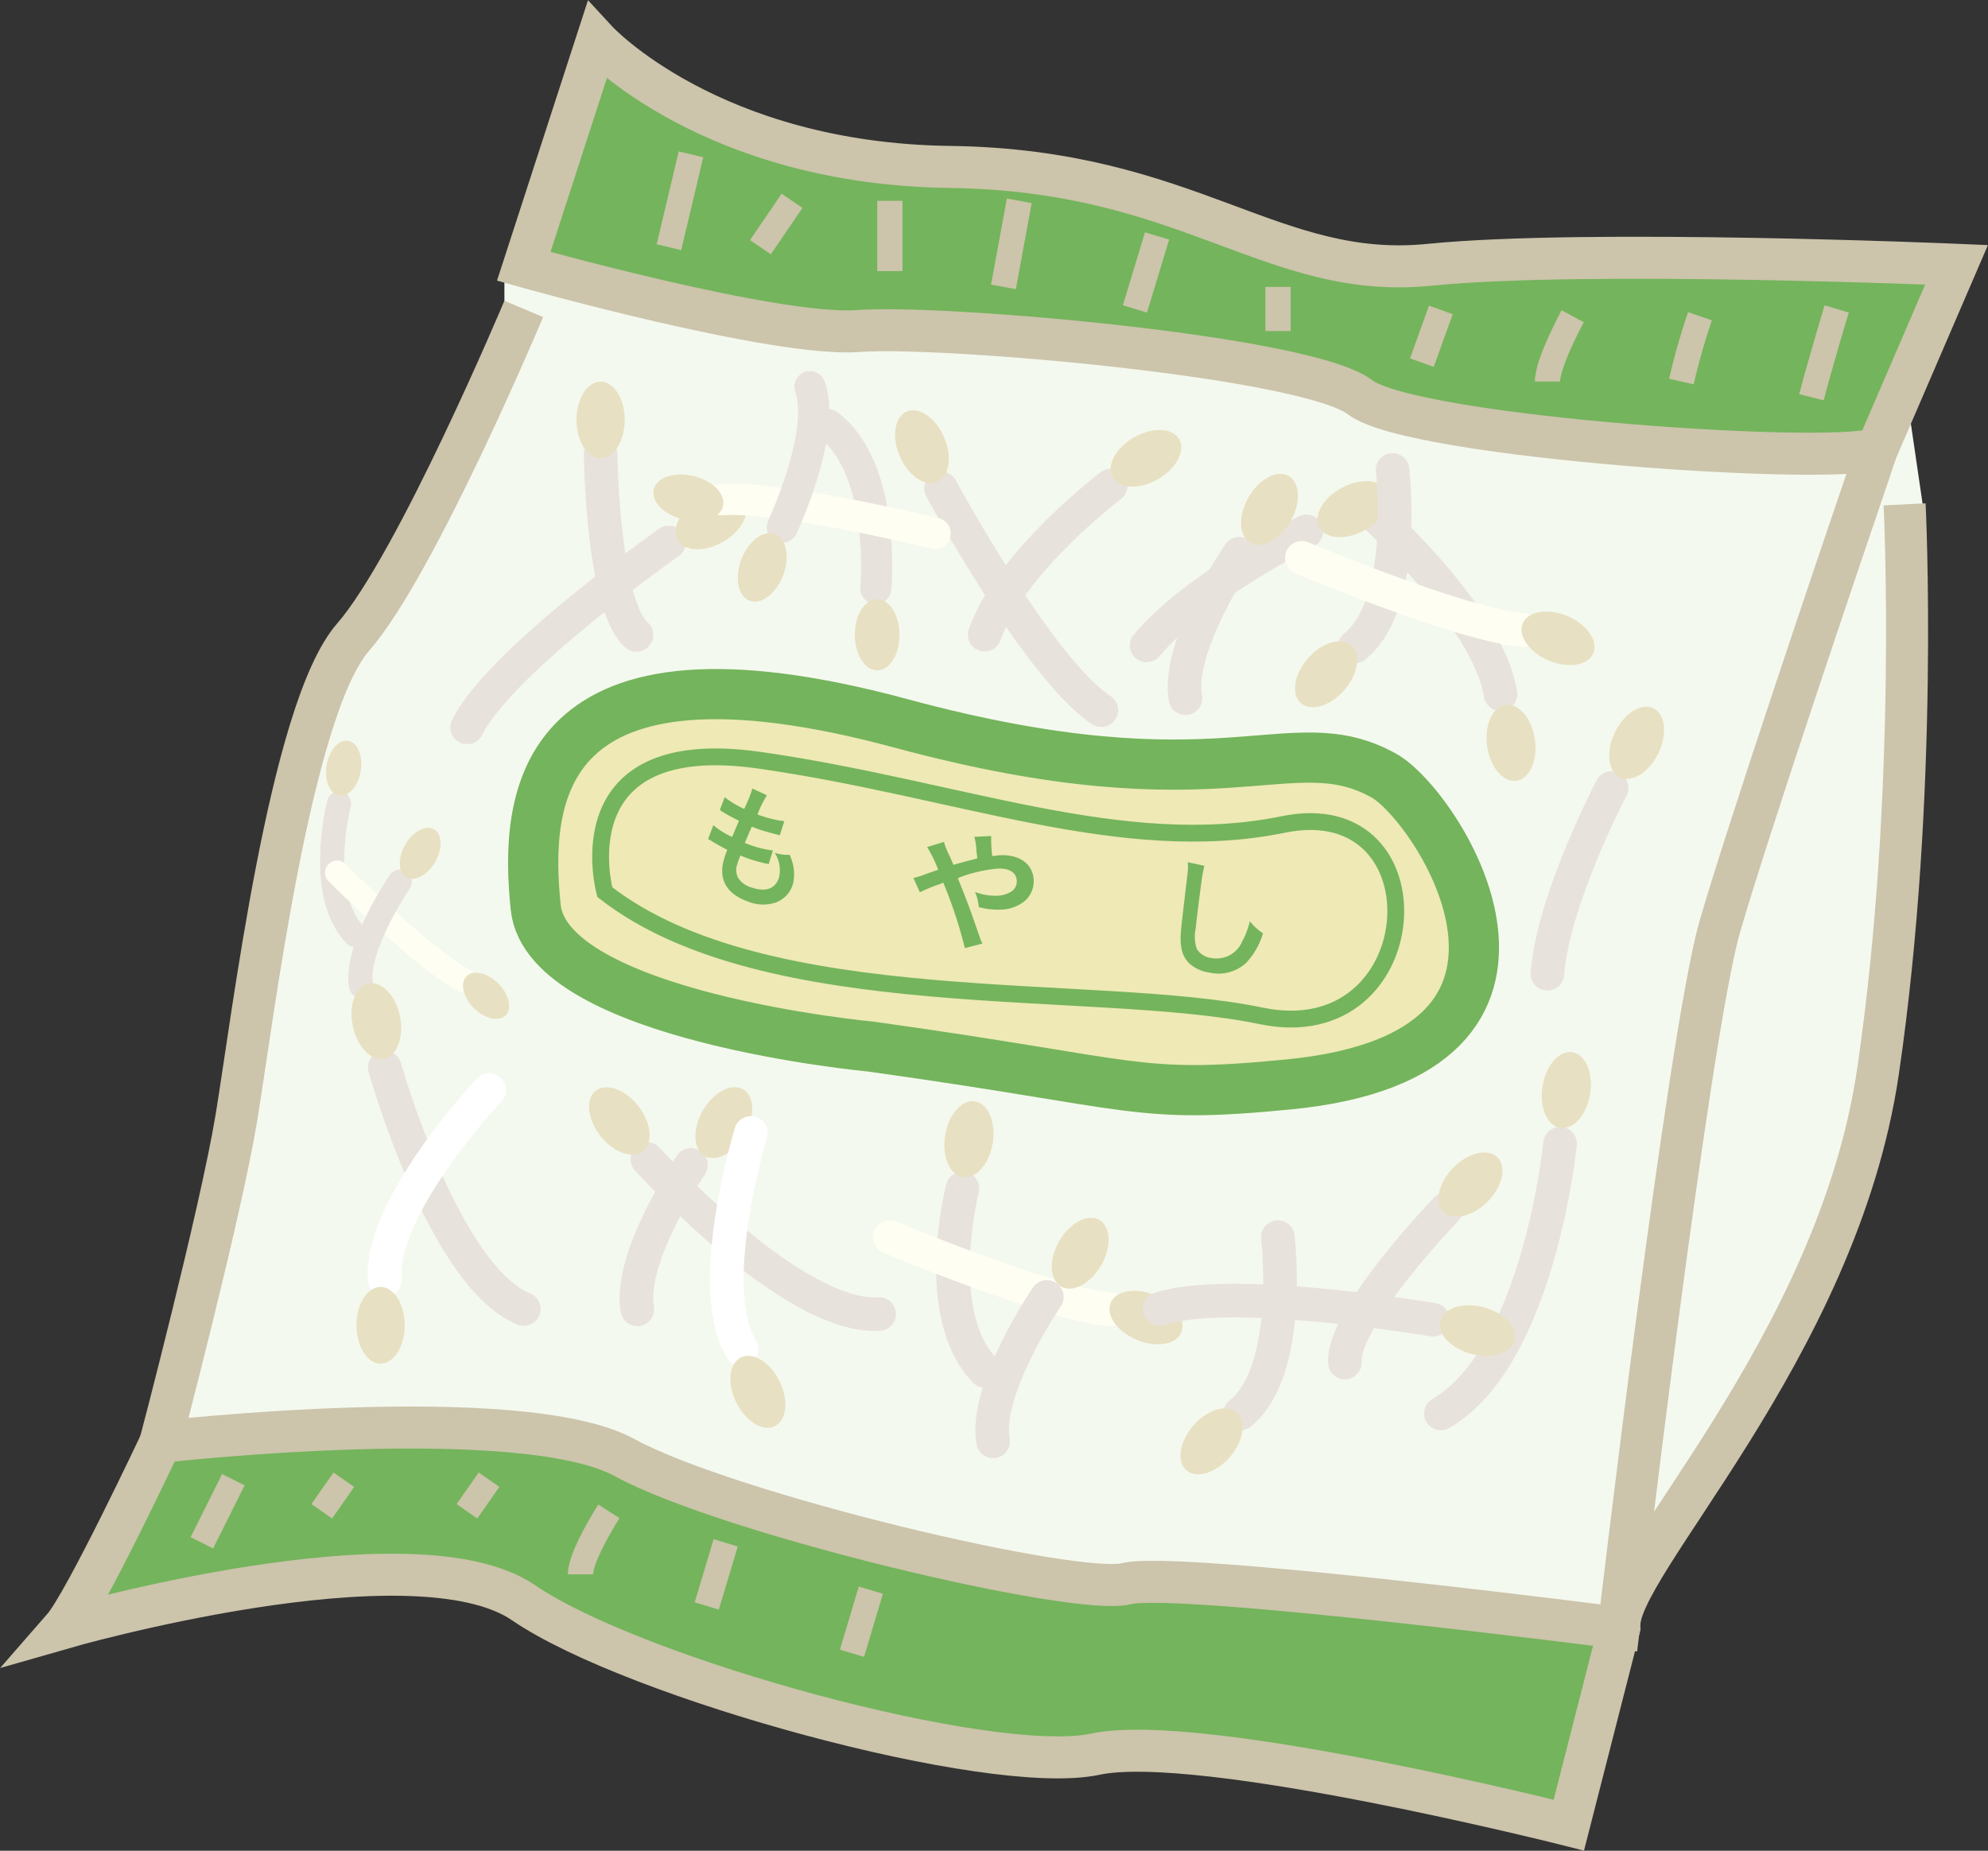 <svg xmlns="http://www.w3.org/2000/svg" viewBox="0 0 236.47 220.17"><rect x="0" y="0" width="236.47" height="220.17" fill="#333333" stroke="none"/><defs><style>.cls-1{fill:#f4f9ef;}.cls-2{fill:#74b45c;}.cls-10,.cls-11,.cls-12,.cls-13,.cls-14,.cls-3,.cls-4,.cls-6,.cls-7,.cls-8{fill:none;}.cls-3,.cls-4{stroke:#ccc4ab;}.cls-10,.cls-11,.cls-12,.cls-13,.cls-14,.cls-3,.cls-4,.cls-5,.cls-6,.cls-7,.cls-8{stroke-miterlimit:10;}.cls-3{stroke-width:5px;}.cls-4{stroke-width:3px;}.cls-5{fill:#eee9b5;stroke-width:5.97px;}.cls-5,.cls-6{stroke:#74b45c;}.cls-6{stroke-width:2px;}.cls-11,.cls-13,.cls-7{stroke:#e8e2dc;}.cls-10,.cls-11,.cls-12,.cls-13,.cls-14,.cls-7,.cls-8{stroke-linecap:round;}.cls-10,.cls-7,.cls-8{stroke-width:4px;}.cls-8{stroke:#fff;}.cls-9{fill:#e8e0c2;}.cls-10,.cls-12,.cls-14{stroke:#fffef3;}.cls-11,.cls-12{stroke-width:2.88px;}.cls-13,.cls-14{stroke-width:3.71px;}</style></defs><g id="レイヤー_2" data-name="レイヤー 2"><g id="レイヤー_9" data-name="レイヤー 9"><path class="cls-1" d="M60,32.41V40S39.43,78.43,37.48,85.14s-18.36,89.48-18.36,89.48L82.29,185l107.86,10.54s13.15-21,16.21-26.08,13.83-23.54,15.83-35.93S228.7,60,228.7,60l-1.87-12.77L75.53,23.89Z"/></g><g id="レイヤー_8" data-name="レイヤー 8"><path class="cls-2" d="M223.35,53.27l9.38-21.77s-55.33-.38-66.71,0-37.59-10.41-43-10.93-39.82-6-45.94-10.85S68.5,12.4,68.5,12.4L62.3,31.68l36.86,7.7s49.11-.37,62.62,7.88S223.35,53.27,223.35,53.27Z"/><path class="cls-2" d="M191.7,197.05l-5.14,20.08S142.63,206.29,128,209s-72.45-20.91-72.45-20.91-37.63,2.22-45.28,4.84l8.86-21.39s50.31-4.21,60.45,4.27,58.06,12.41,58.06,12.41S186.71,189.17,191.7,197.05Z"/><path class="cls-3" d="M232.73,31.5s-43.92-1.88-62.69,0S141.51,20.23,113,19.86s-42-15-42-15L62.3,31.68s30,8.45,39.79,7.7,53.31,3,59.69,7.88,58.19,8.26,61.57,6Z"/><path class="cls-3" d="M62.3,36.75S49.53,67.16,42,75.8s-12,45.87-13.9,57.28-9,38.45-9,38.45,42.8-4.88,55.19,1.87,53.68,16.52,59.69,15,58.57,5.26,58.57,5.26,8.25-70.21,12-83.35c3.16-11,14.28-43.88,17.74-54l1-3"/><path class="cls-3" d="M19.12,171.53s-9,19.14-11.63,22.15c0,0,41.67-12,54.81-3s55.56,20.65,68,18,56.31,8.44,56.31,8.44l6-23.45c-.76-7.14,25.9-33,30.78-66.23S226.55,60,226.55,60"/><line class="cls-4" x1="82.19" y1="18.36" x2="79.57" y2="29.41"/><line class="cls-4" x1="94.21" y1="23.89" x2="90.45" y2="29.41"/><line class="cls-4" x1="105.85" y1="23.89" x2="105.85" y2="32.25"/><line class="cls-4" x1="121.24" y1="23.89" x2="119.36" y2="34.13"/><line class="cls-4" x1="137.63" y1="28.07" x2="135" y2="36.75"/><line class="cls-4" x1="152.02" y1="34.13" x2="152.02" y2="39.38"/><path class="cls-4" d="M218.47,36.75s-2.25,7.51-3,10.51"/><path class="cls-4" d="M202.21,37.62A79.23,79.23,0,0,0,200,45.39"/><path class="cls-4" d="M187.07,37.62s-3,5.52-3,7.77"/><line class="cls-4" x1="171.39" y1="36.87" x2="169.13" y2="43.14"/><line class="cls-4" x1="27.76" y1="176.03" x2="24.01" y2="183.54"/><line class="cls-4" x1="40.9" y1="176.03" x2="38.27" y2="179.79"/><line class="cls-4" x1="58.17" y1="176.03" x2="55.54" y2="179.79"/><path class="cls-4" d="M72.43,179.79s-3.38,5.25-3.38,7.5"/><line class="cls-4" x1="86.32" y1="183.54" x2="84.07" y2="191.05"/><line class="cls-4" x1="103.59" y1="189.17" x2="101.34" y2="196.68"/><path class="cls-5" d="M103.61,124.51s-38.55-3.58-39.89-16.58,0-33.61,43.47-21.87c38.51,10.41,46.16,0,57.37,6.18C171,95.76,190.2,125.37,153.35,129,135,130.8,135.87,129,103.61,124.51Z"/><path class="cls-6" d="M71.94,106.13S66.68,87.06,90.33,90.44,133.5,102,152.65,98.08,169.92,125,150,120.85,91.08,121.07,71.94,106.13Z"/><path class="cls-2" d="M84.85,98.17a9.8,9.8,0,0,0,2.24,1.4c.2-.5.59-1.42.81-1.93a20.79,20.79,0,0,1-1.85-1l-.43-.27.58-1.53a11.16,11.16,0,0,0,2.32,1.39,17.52,17.52,0,0,0,.94-2.29,1,1,0,0,0,0-.15l1.76.82a12.71,12.71,0,0,0-1.12,2.28,13.38,13.38,0,0,0,3.19.8l-.53,1.67-.56-.14c-1-.26-1.45-.39-1.94-.56l-.84-.32-.83,1.94.67.25a11.26,11.26,0,0,0,2.68.64l-.51,1.64a1.84,1.84,0,0,0-.42-.1,19.31,19.31,0,0,1-2.08-.6c-.22-.08-.34-.12-.86-.34-.15.37-.28.74-.36,1a2,2,0,0,0,.09,1.66,2.68,2.68,0,0,0,1.54,1.13c1.73.62,2.95.17,3.34-1.24a3.75,3.75,0,0,0-.54-2.87,5,5,0,0,0,1.79.24,7.34,7.34,0,0,1,.39,1.14,5,5,0,0,1,0,2.32,3.31,3.31,0,0,1-2.06,2.22,4.8,4.8,0,0,1-3.34-.14c-2.48-.89-3.47-2.62-2.82-4.94a10,10,0,0,1,.41-1.19c-.78-.41-1.29-.69-1.8-1a2.28,2.28,0,0,0-.49-.27Z"/><path class="cls-2" d="M114.89,102.47l1.34-.34c0-.29,0-.29-.08-.81a7.31,7.31,0,0,0-.25-1.77l2-.09a17.13,17.13,0,0,0,.12,2.37c.38,0,.6-.07.93-.09,2.27-.1,3.86,1,4,2.84a3.12,3.12,0,0,1-1.09,2.63,4.63,4.63,0,0,1-2.91,1,8.44,8.44,0,0,1-2.53-.3,5.75,5.75,0,0,0-.44-1.8,6.74,6.74,0,0,0,2.63.45,3.38,3.38,0,0,0,1.78-.56,1.45,1.45,0,0,0,.55-1.29c-.08-.93-.91-1.44-2.26-1.38a17.12,17.12,0,0,0-4.75,1.13c1.26,3.16,1.36,3.44,2.63,7.09a4.34,4.34,0,0,0,.3.7l-2.09.54A53.43,53.43,0,0,0,112.2,105a6.45,6.45,0,0,1-.78.3,18.72,18.72,0,0,0-2,.85l-.77-1.7a10.53,10.53,0,0,0,1.43-.45c.64-.24.77-.27,1.52-.53a15.5,15.5,0,0,0-1.32-2.7l2-.61a8.85,8.85,0,0,0,.7,1.72c.16.36.24.55.43,1Z"/><path class="cls-2" d="M143.26,103a15.39,15.39,0,0,0-.36,2c-.19,1.37-.57,4.38-.67,5.43a4.58,4.58,0,0,0,.13,2.46,2.37,2.37,0,0,0,1.8,1.09,3.32,3.32,0,0,0,3.61-2,9.48,9.48,0,0,0,.89-2.39,6.75,6.75,0,0,0,1.57,1.44,8.72,8.72,0,0,1-2,3.51,4.83,4.83,0,0,1-4.37,1.16,4.57,4.57,0,0,1-2.37-1.07c-.9-.85-1.19-2.06-1-4.06.07-.77.25-2.25.69-6,.06-.45.09-.76.11-1a7.07,7.07,0,0,0,0-1Z"/></g><g id="レイヤー_10" data-name="レイヤー 10"><path class="cls-7" d="M45.77,127s6.95,24.78,16.53,28.72"/><path class="cls-7" d="M185.57,136.05s-2.5,25.34-14.18,32.1"/><path class="cls-7" d="M114.48,141.4s-3.84,14.92,2.68,21.68"/><path class="cls-8" d="M58.17,129.68s-13.16,14-12.4,22.56"/><path class="cls-7" d="M71.44,54s.2,17.87,4.26,21.53"/><path class="cls-7" d="M132.12,57.78s-11.91,9-15,17.73"/><path class="cls-7" d="M162.1,60S177,73,178.48,82.57"/><path class="cls-7" d="M191.7,93.74s-6.94,13.16-7.64,22.1"/><path class="cls-7" d="M152,147.17s1.88,15.91-4.5,21"/><path class="cls-7" d="M79.57,64.53s-20.09,14.08-24,22"/><ellipse class="cls-9" cx="84.23" cy="61.72" rx="4.56" ry="2.87" transform="matrix(0.87, -0.5, 0.5, 0.87, -19.57, 50.38)"/><path class="cls-7" d="M111.93,58.1S123.62,79.67,131,84.48"/><ellipse class="cls-9" cx="109.66" cy="53.15" rx="2.87" ry="4.56" transform="translate(-12.09 47.98) rotate(-23.43)"/><ellipse class="cls-9" cx="136.31" cy="54.52" rx="4.56" ry="2.87" transform="translate(-9 75.46) rotate(-30)"/><ellipse class="cls-9" cx="179.73" cy="88.37" rx="2.87" ry="4.56" transform="translate(-10.72 26.41) rotate(-8.16)"/><ellipse class="cls-9" cx="194.69" cy="88.37" rx="4.56" ry="2.87" transform="translate(30.07 224.81) rotate(-64.07)"/><path class="cls-7" d="M155.39,63.21s-13.29,6.69-19,13.57"/><ellipse class="cls-9" cx="160.94" cy="60.57" rx="4.56" ry="2.87" transform="translate(-9.36 84.43) rotate(-28.6)"/><ellipse class="cls-9" cx="186.32" cy="129.68" rx="4.56" ry="2.87" transform="translate(28.71 293.06) rotate(-80.87)"/><ellipse class="cls-9" cx="144.11" cy="171.47" rx="4.56" ry="2.87" transform="translate(-79.84 167.54) rotate(-48.95)"/><path class="cls-7" d="M165.64,55.91s1.88,15.91-4.5,21"/><ellipse class="cls-9" cx="157.73" cy="80.21" rx="4.56" ry="2.87" transform="translate(-6.34 146.49) rotate(-48.95)"/><ellipse class="cls-9" cx="115.26" cy="135.54" rx="4.56" ry="2.87" transform="translate(-36.86 227.82) rotate(-80.87)"/><path class="cls-10" d="M105.85,147.17s19,8,26.27,8.59"/><ellipse class="cls-9" cx="136.31" cy="156.74" rx="2.87" ry="4.56" transform="translate(-61.09 221.39) rotate(-67.12)"/><path class="cls-10" d="M154.85,66.36s19,8,26.28,8.59"/><ellipse class="cls-9" cx="185.32" cy="75.94" rx="2.87" ry="4.56" transform="translate(43.31 217.15) rotate(-67.12)"/><path class="cls-7" d="M82.19,138.58s-7.5,11-6.38,17.18"/><ellipse class="cls-9" cx="85.57" cy="133.89" rx="4.56" ry="2.87" transform="matrix(0.5, -0.87, 0.87, 0.5, -73.17, 141.05)"/><path class="cls-7" d="M124.52,154.29s-7.51,11-6.39,17.18"/><ellipse class="cls-9" cx="127.89" cy="149.6" rx="4.56" ry="2.87" transform="matrix(0.5, -0.87, 0.87, 0.5, -65.61, 185.55)"/><path class="cls-7" d="M147.39,65.88s-7.51,11-6.38,17.18"/><ellipse class="cls-9" cx="150.76" cy="61.19" rx="4.56" ry="2.87" transform="matrix(0.5, -0.87, 0.87, 0.5, 22.39, 161.16)"/><path class="cls-11" d="M40.32,95.6s-2.77,10.75,1.93,15.62"/><ellipse class="cls-9" cx="40.88" cy="91.39" rx="3.29" ry="2.06" transform="translate(-55.84 117.24) rotate(-80.87)"/><path class="cls-12" d="M40.1,103.81s10.46,10.51,15.19,12.87"/><ellipse class="cls-9" cx="57.82" cy="118.47" rx="2.06" ry="3.29" transform="translate(-66.81 75.49) rotate(-44.96)"/><path class="cls-11" d="M47.55,104.89s-5.41,7.91-4.6,12.37"/><ellipse class="cls-9" cx="49.98" cy="101.51" rx="3.29" ry="2.06" transform="translate(-62.92 94.04) rotate(-60)"/><path class="cls-13" d="M104.18,70s1.3-14.25-5.68-19.47"/><ellipse class="cls-9" cx="104.34" cy="75.51" rx="2.66" ry="4.24" transform="translate(-0.12 0.17) rotate(-0.09)"/><path class="cls-14" d="M111.23,63.45s-18.57-4.53-25.36-4"/><ellipse class="cls-9" cx="81.88" cy="59.21" rx="2.66" ry="4.24" transform="translate(5.02 124.81) rotate(-76.35)"/><path class="cls-13" d="M93.06,62.71S98.31,51.52,96.35,46"/><ellipse class="cls-9" cx="90.67" cy="67.51" rx="4.24" ry="2.66" transform="translate(-4.61 128.34) rotate(-69.23)"/><ellipse class="cls-9" cx="45.27" cy="157.66" rx="2.87" ry="4.56"/><ellipse class="cls-9" cx="44.77" cy="121.47" rx="2.87" ry="4.56" transform="translate(-23.61 11.54) rotate(-11.65)"/><path class="cls-7" d="M77,137.9S94.24,157,104.57,156.32"/><path class="cls-8" d="M89.32,134.78s-5.61,18.35-1.13,25.71"/><ellipse class="cls-9" cx="90.15" cy="165.57" rx="2.87" ry="4.56" transform="translate(-64.01 57.06) rotate(-26.29)"/><ellipse class="cls-9" cx="73.67" cy="133.35" rx="2.87" ry="4.56" transform="translate(-66.42 73.48) rotate(-37.94)"/><ellipse class="cls-9" cx="71.44" cy="49.95" rx="2.87" ry="4.56"/><path class="cls-7" d="M172.08,143.79s-12.42,12.85-12.11,18.3"/><path class="cls-7" d="M170.45,157s-24.18-4.11-32.53-1.28"/><ellipse class="cls-9" cx="175.74" cy="158.28" rx="2.87" ry="4.56" transform="translate(-21.91 288.18) rotate(-75.32)"/><ellipse class="cls-9" cx="174.92" cy="140.92" rx="4.56" ry="2.87" transform="translate(-48.28 166.21) rotate(-45.32)"/></g></g></svg>